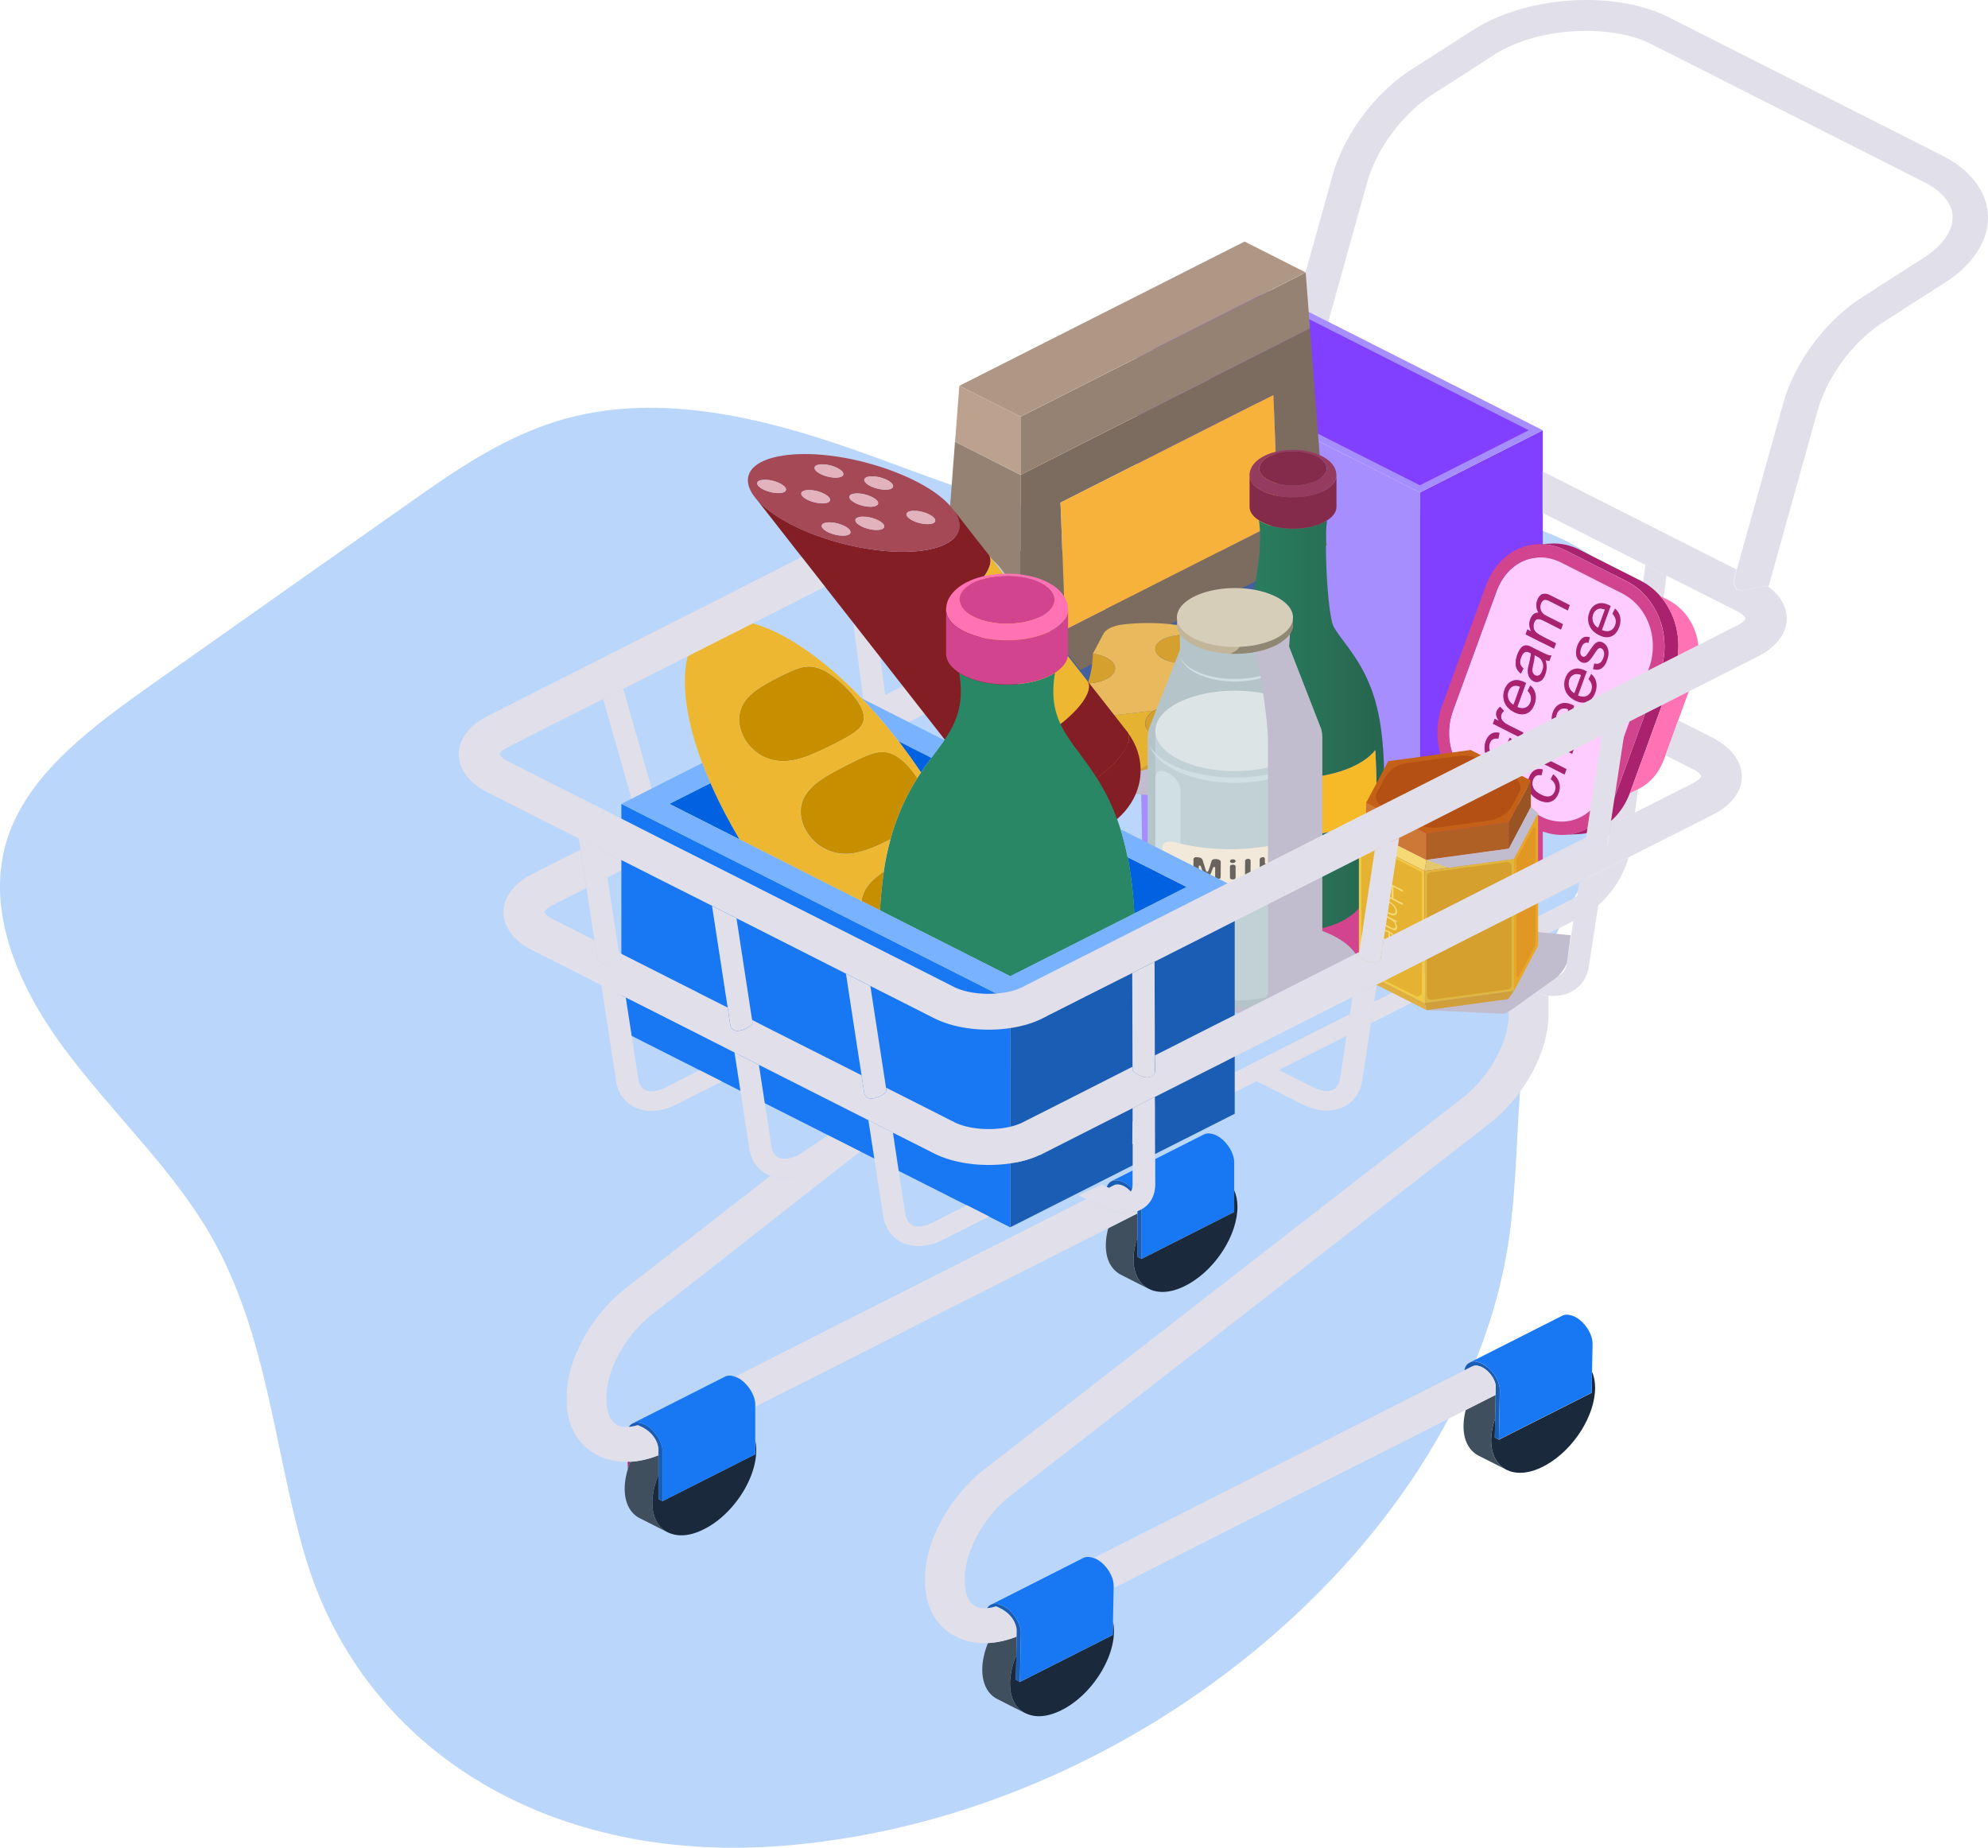 <svg width="156" height="145" fill="none" xmlns="http://www.w3.org/2000/svg"><path d="M95.18 132.068c-9.736 7.075-21.633 11.866-33.968 12.794-18.597 1.393-32.983-7.892-37.337-22.966-2.424-8.384-2.9-17.307-7.412-25.07-3.074-5.273-7.85-9.683-11.52-14.674-3.67-4.99-6.252-11.1-4.24-16.713 1.784-4.958 6.707-8.537 11.367-11.838 6.648-4.698 13.3-9.389 19.955-14.071 3.829-2.707 7.8-5.474 12.58-6.736 7.227-1.918 15.076-.06 22.083 2.381 7.007 2.442 13.899 5.525 21.442 6.133 6.92.562 13.817-1.003 20.786-1.282 6.969-.278 14.714 1.166 18.598 6.036 3.517 4.387 2.861 10.315.755 15.32-2.106 5.004-5.503 9.572-7.248 14.665-2.407 7.006-1.548 14.49-2.697 21.722-2.062 12.943-10.912 25.422-23.143 34.299Z" fill="#1877F2" style="mix-blend-mode:multiply" opacity=".3"/><path d="m85.024 86.52-15.74-8.345 1.805-.702 15.942 8.082-2.007.965ZM93.845 81.777l-15.74-8.345 1.805-.702 15.942 8.082-2.007.965Z" fill="#E1DFEA"/><path d="m107.879 66.73-1.251 8.218-7.968-3.536 9.219-4.683Z" fill="#D2448D"/><path d="M111.419 38.644v23.044l-15.867 7.966-5.915-2.809-.421-22.902V27.41l22.203 11.234Z" fill="#A68EFE"/><path d="M98.665 43.226H79.662v17.391h19.003V43.226Z" fill="#42609F"/><path d="M112.457 7.382c-2.353 1.5-4.446 4.273-5.201 7.016l-3.027 10.85-2.508-1.268c.946-3.39 1.891-6.774 2.831-10.163.894-3.228 3.315-6.526 6.261-8.4 1.586-1.015 3.171-2.026 4.757-3.046h.006c4.157-2.702 11.162-3.187 15.451-.975h.006c3.557 1.803 7.115 3.602 10.678 5.4 3.557 1.798 7.115 3.596 10.672 5.4h.006c2.191 1.086 3.736 2.95 3.603 5.132-.115 1.995-1.585 3.728-3.413 4.88l-.006.004-4.756 3.046c-2.33 1.48-4.434 4.243-5.201 7.016l-3.84 13.765c0-.015-.092-.02-.104-.02-.328-.005-.847.086-1.17.151-.455.096-.801.197-1.032.132-.34-.096-.461-.56-.375-.9.069-.237.133-.474.196-.712 1.211-4.334 2.416-8.662 3.627-12.996.893-3.238 3.321-6.532 6.261-8.406l4.757-3.046c1.372-.863 2.577-2.242 2.225-3.682-.242-.985-1.164-1.768-2.156-2.263h-.006c-3.557-1.803-7.12-3.602-10.678-5.405-3.563-1.798-7.12-3.601-10.677-5.4h-.006c-3.252-1.677-9.046-1.369-12.425.829-1.585 1.03-3.171 2.046-4.756 3.06ZM129.119 44.322c.554.278 1.107.56 1.655.838-.317 2.41-.64 4.814-.963 7.224-.628.318-1.263.636-1.891.954.398-3.005.796-6.01 1.199-9.016ZM125.838 68.265c.646-.329 1.298-.657 1.949-.985-.369 1.414-1.263 2.778-2.37 3.753.139-.92.283-1.844.421-2.768ZM121.064 51.181c1.857.935 3.708 1.874 5.558 2.814-1.066.54-2.139 1.08-3.211 1.627-.784-.395-1.568-.794-2.352-1.188v-3.253h.005ZM126.582 63.385c.288-1.91.582-3.814.871-5.718.519.263 1.037.525 1.551.783l-.71 5.324c-.64.323-1.28.647-1.919.975l.207-1.364ZM123.457 72.275c-1.77.894-3.534 1.789-5.304 2.683 1.24.626.577.298 3.033 1.51.461.167 1.009.242 1.366-.06.242-.203.358-.541.398-.834.179-1.096.346-2.197.507-3.299Zm-8.809 2.688c-.341-.172-.687-.344-1.021-.515.582-.299 1.165-.591 1.753-.89.34.172.68.344 1.02.52 2.249-1.136 4.492-2.272 6.74-3.409.219-.111.421-.237.623-.384l.156-1.045c.639-.324 1.279-.647 1.914-.97-.139.924-.283 1.849-.421 2.773-.242 1.581-.479 3.162-.721 4.738-.225 1.56-1.493 2.54-3.182 2.349a2.458 2.458 0 0 1-.318-.05c-.53-.102-2.369-.93-2.802-1.218-.663-.338-1.331-.672-1.995-1.01-2.94 1.485-5.88 2.975-8.821 4.46.087-.566.173-1.126.254-1.692l1.476-.748v-.212c1.787-.9 3.569-1.798 5.345-2.697Z" fill="#E1DFEA"/><path d="M121.065 60.056v7.375c-3.217 1.627-6.429 3.253-9.64 4.875V64.93c3.211-1.622 6.423-3.248 9.64-4.875Z" fill="#D2448D"/><path d="M121.065 54.434v2.375l-9.64 4.879V38.644l9.64-4.88v20.67Z" fill="#8140FF"/><path d="m121.065 33.765-9.646 4.88L89.216 27.41l9.646-4.874 2.859 1.444 2.508 1.268 16.836 8.517Z" fill="#A68EFE"/><path d="M119.958 33.765 98.862 23.09l-8.54 4.32 21.097 10.672 8.539-4.318Z" fill="#8140FF"/><path d="M118.147 115.302c-.703-.354-1.406-.712-2.11-1.066a2.049 2.049 0 0 1-.772-.702c-.537-.808-.485-1.97-.248-2.889.784-.394 1.562-.793 2.346-1.187l-.034 1.833c-.669 1.955-.231 3.43.818 4.011Z" fill="#3F4F5D"/><path d="M125.17 108.902c0 2.177-1.672 4.824-3.823 6.046-1.28.728-2.41.788-3.2.354-1.049-.586-1.487-2.056-.818-4.011l-.029 1.516.323.171 7.276-3.677.029-1.657c.173.389.242.829.242 1.258Z" fill="#1A293B"/><path d="M116.867 107.412c-.288-.278-.761-.586-1.187-.566a.925.925 0 0 0-.352.086l-.006-.005c2.428-1.227 4.855-2.455 7.276-3.682.231-.117.525-.086.796.01.052.02.11.04.156.06.703.319 1.435 1.304 1.418 2.147v.147l-.04 2.025-.029 1.657-7.276 3.677.075-3.834c.005-.601-.364-1.278-.831-1.722Z" fill="#1877F2"/><path d="M115.68 106.846c.42-.015.893.293 1.187.566.467.444.842 1.121.825 1.733l-.075 3.833-.323-.171.029-1.516.034-1.833.012-.707a1.485 1.485 0 0 0-.156-.511c-.213-.424-.628-.873-1.113-1.03-.334-.106-.49-.015-.576.015h-.006l-.594.303a.796.796 0 0 1 .219-.475.833.833 0 0 1 .537-.207Z" fill="#1A5DB4"/><path d="M111.419 64.936v7.375c-.704.353-1.407.712-2.105 1.066v-4.47c.162-1.051.318-2.102.479-3.148.542-.272 1.084-.55 1.626-.823ZM109.314 68.906v4.47c-.248.127-.49.248-.738.374.248-1.616.49-3.232.738-4.844Z" fill="#D2448D"/><path d="M96.85 93.405v1.702l-7.277 3.682V94.9c.675-.369 1.084-1.066 1.073-1.975v-.005c0-.652-.006-1.308-.006-1.96l3.84-1.94c.23-.116.53-.086.795.01a.757.757 0 0 1 .15.061c.698.313 1.424 1.283 1.424 2.127v2.187Z" fill="#1877F2"/><path d="m105.163 84.58.502-3.298c-1.77.894-3.54 1.788-5.304 2.682.789.4 1.81.914 2.646 1.339.536.272 1.309.49 1.753.11.242-.206.363-.54.403-.833Zm-8.32-.404 9.076-4.591.207-1.349c.64-.323 1.274-.647 1.914-.97l-.207 1.349c-.087.566-.173 1.126-.254 1.692-.225 1.49-.455 2.98-.68 4.47-.306 2.112-2.462 3.036-4.774 1.85l-3.523-1.784c-2.658 1.344-5.31 2.687-7.968 4.03 0-.59-.006-1.181-.006-1.772 2.001-1.015 4.002-2.026 6.002-3.036l.214.111Z" fill="#E1DFEA"/><path d="M87.97 100.037a2.025 2.025 0 0 1-.743-.652c-.583-.833-.52-2.055-.26-3 .761-.384 1.522-.768 2.283-1.157v1.9c-.663 1.985-.196 3.46.9 4.015-.733-.368-1.459-.737-2.18-1.106Z" fill="#3F4F5D"/><path d="M89.25 95.041c.116-.04.22-.09.323-.141v3.89l-.322-.167v-3.581Z" fill="#1A5DB4"/><path d="m89.25 98.628.323.167 7.276-3.683V93.41c.185.41.254.859.254 1.298 0 2.172-1.666 4.819-3.811 6.041-1.245.713-2.358.793-3.142.389-1.09-.55-1.557-2.03-.9-4.015v1.505Z" fill="#1A293B"/><path d="m87.215 92.693 1.678-.849V92.965c0 .096-.011.212-.046.324-.254-.268-.628-.556-1.015-.642-.207-.04-.438-.04-.617.046Z" fill="#1877F2"/><path d="M87.376 93.02c.145-.085.33-.095.514-.055.328.076.634.308.847.546-.011.02-.029.035-.046.05-.058.05-.115.081-.277.091-.392.026-.905-.171-1.245-.343-.063-.03-.121-.06-.179-.091.133-.07.26-.136.386-.197ZM87.388 124.47c.017-.844-.715-1.829-1.413-2.147a.872.872 0 0 0-.161-.06c9.703-4.91 19.412-9.82 29.116-14.73l.594-.303h.005c.087-.025.243-.116.577-.015.484.157.899.606 1.113 1.03.104.213.121.303.155.511l-.011.707c-.784.394-1.563.793-2.347 1.187-9.207 4.657-18.42 9.314-27.628 13.977v-.157Z" fill="#E1DFEA"/><path d="M88.743 93.511c-.213-.237-.519-.47-.847-.546-.19-.04-.37-.03-.514.056-.126.066-.253.131-.386.197-.046-.025-.098-.05-.144-.076a.765.765 0 0 1 .358-.44c.005 0 .005-.004.011-.004.179-.086.415-.086.617-.04.386.085.767.373 1.015.64a.59.59 0 0 1-.11.213Z" fill="#1A5DB4"/><path d="M80.452 134.436c-.726-.363-1.453-.732-2.179-1.101-.894-.449-1.193-1.414-1.193-2.308 0-.702.178-1.425.444-2.092a7.115 7.115 0 0 0 2.254-.505l-.029 1.485c-.294.687-.496 1.48-.496 2.213.006 1.197.49 1.95 1.2 2.308Z" fill="#3F4F5D"/><path d="M87.336 127.248c.508 2.354-1.556 5.824-4.214 7.037-.479.217-1.01.384-1.551.389a2.423 2.423 0 0 1-1.119-.243c-.709-.353-1.193-1.111-1.193-2.308 0-.728.196-1.526.496-2.213l-.04 1.905.322.171 7.276-3.682.023-1.056Z" fill="#1A293B"/><path d="M79.778 128.43c-.779.308-1.54.47-2.255.505-2.825.132-4.958-1.783-4.935-4.864v-.187c-.017-3.046 2.035-6.556 4.676-8.597 12.5-9.714 24.999-19.422 37.499-29.13 2.208-1.703 3.638-4.522 3.626-6.547v-2.748c.433.288 2.272 1.116 2.802 1.217.11.02.214.04.318.05v1.476c.017 2.849-1.84 6.405-4.676 8.597-12.5 9.714-25 19.422-37.5 29.136-2.161 1.667-3.637 4.47-3.626 6.546v.192c-.006.798.242 1.894 1.16 2.091.19.041.391.046.593.026.236-.021.473-.071.686-.137l.006-.005c.894.339 1.412.93 1.591 1.591.029.111.046.228.046.344l-.011.444Z" fill="#E1DFEA"/><path d="M77.466 126.193a.75.75 0 0 1 .398-.309c.224-.07.484-.02.709.066.398.152.686.419.934.722.352.44.611.96.6 1.48l-.076 3.834-.322-.171.04-1.905.029-1.485.006-.444c0-.116-.012-.233-.047-.344-.172-.667-.697-1.252-1.59-1.591l-.007.005a3.104 3.104 0 0 1-.674.142Z" fill="#1A5DB4"/><path d="M77.863 125.884c-.04.016-.08.031-.12.051 2.427-1.228 4.854-2.455 7.275-3.682.23-.117.525-.086.796.005l.161.06c.704.318 1.43 1.303 1.413 2.147v.152l-.052 2.626-.023 1.056-7.276 3.682.075-3.834c.006-.52-.248-1.04-.6-1.48-.248-.303-.536-.57-.934-.722-.225-.081-.484-.131-.715-.061Z" fill="#1877F2"/><path d="M69.469 55.606a.374.374 0 0 0 .098-.308v-.015c-.03-.237-.064-.475-.093-.712.744-.38 16.513-7.729 17.257-8.107v2.106l-14.04 6.85c-.893-.01-2.778.353-3.66.459l-.018-.096c.19-.005.352-.06.456-.177Z" fill="#E1DFEA"/><path d="M121.739 42.655c.79-.04 1.551.151 2.231.495l4.739 2.4a5.156 5.156 0 0 1 1.546 1.196c.501.566.87 1.223 1.112 1.91a6.24 6.24 0 0 1-.04 4.172l-3.413 9.355-.018.05a5.624 5.624 0 0 1-1.026 1.738c-.749.849-1.787 1.43-3.009 1.485h-.006c-.346.015-.692.036-1.032.05a4.15 4.15 0 0 0 1.366-.323c1.055-.454 2.076-1.424 2.635-2.95l3.413-9.354a6.247 6.247 0 0 0 .041-4.173c-.444-1.268-1.338-2.44-2.658-3.106l-4.74-2.4a4.486 4.486 0 0 0-2.185-.5c.346-.01.692-.025 1.044-.045Z" fill="#AA226D"/><path d="m114.019 55.763 3.413-9.355c.242-.667.64-1.319 1.211-1.814a3.362 3.362 0 0 1 3.234-.702c.219.066.438.152.651.258l4.74 2.4c1.424.717 2.237 2.131 2.398 3.576a5.134 5.134 0 0 1-.277 2.323l-3.413 9.355c-.242.667-.64 1.313-1.21 1.813a3.683 3.683 0 0 1-.75.506c-.963.48-2.087.47-3.136-.066l-4.74-2.4c-1.424-.717-2.237-2.136-2.398-3.576a5.137 5.137 0 0 1 .277-2.318Zm13.035-6.547c.11-.293.133-.565.075-.818a1.224 1.224 0 0 0-.392-.657l-.207.415c.253.272.334.56.213.894a.69.69 0 0 1-.386.43c-.179.075-.398.06-.646-.051.231-.627.456-1.253.686-1.88-.046-.025-.075-.04-.098-.055-.369-.187-.692-.222-.974-.111-.283.11-.485.333-.606.672a1.383 1.383 0 0 0 0 1.005c.127.323.381.58.756.768.363.181.686.217.963.1.276-.1.484-.343.616-.712Zm-.939 2.582c.121-.339.155-.753-.023-1.066a.716.716 0 0 0-.312-.303.518.518 0 0 0-.357-.06.575.575 0 0 0-.3.18c-.208.223-.542.764-.64.875-.086.096-.19.156-.311.096-.075-.04-.127-.116-.156-.228-.029-.11-.006-.267.069-.464.058-.167.139-.278.237-.339a.388.388 0 0 1 .328-.03l.104-.445a.736.736 0 0 0-.398-.025c-.432.106-.767.935-.669 1.43a.762.762 0 0 0 .381.535c.213.106.45.086.646-.111.242-.242.559-.818.703-.93a.224.224 0 0 1 .248-.025c.092.05.161.137.196.268s.017.293-.052.49-.167.323-.288.394a.51.51 0 0 1-.415.025c-.035.152-.064.303-.098.45.599.167.911-.187 1.107-.717Zm-.934 2.55a1.42 1.42 0 0 0 .075-.818 1.236 1.236 0 0 0-.392-.657c-.07.137-.139.278-.208.415.254.273.334.56.213.894a.69.69 0 0 1-.386.43c-.179.075-.398.06-.646-.051.231-.627.456-1.253.686-1.88-.046-.025-.075-.04-.098-.055-.369-.187-.692-.222-.974-.111-.283.111-.484.333-.605.672a1.373 1.373 0 0 0 0 1.005c.126.323.38.58.755.768.363.181.68.217.963.1.276-.105.484-.348.617-.712Zm-.981 2.698c.11-.293.133-.566.075-.819a1.224 1.224 0 0 0-.392-.656l-.207.414c.254.273.334.56.213.894a.69.69 0 0 1-.386.43c-.179.075-.398.06-.646-.051.231-.626.456-1.253.686-1.88-.046-.024-.075-.04-.098-.055-.369-.187-.692-.222-.974-.11-.283.11-.484.333-.606.671a1.383 1.383 0 0 0 0 1.005c.127.323.381.581.756.768.363.182.68.217.963.106.271-.106.478-.348.616-.717Zm-.83 2.111c.052-.141.104-.283.156-.43-.473-.236-.94-.474-1.413-.711-.219-.111-.397-.167-.53-.162a.56.56 0 0 0-.375.157 1.214 1.214 0 0 0-.248 1.344c-.369-.188-.738-.375-1.101-.556-.052.141-.104.282-.156.429 1.027.52 2.053 1.035 3.079 1.556.052-.142.104-.283.156-.43-.41-.207-.813-.409-1.217-.616a1.215 1.215 0 0 1-.386-.278c-.173-.202-.196-.515-.104-.757.064-.172.15-.278.271-.329.121-.05.277-.025.461.071.467.237.934.475 1.407.712Zm-.34-11.249.156-.424c-.508-.258-1.021-.515-1.528-.773-.254-.126-.467-.157-.64-.086-.173.07-.3.233-.392.485-.115.318-.081.647.104.975a.522.522 0 0 0-.381.106.91.91 0 0 0-.271.41c-.063.166-.081.333-.063.5.017.166.069.312.15.449-.104-.05-.208-.106-.312-.157-.046.127-.092.253-.138.384.744.374 1.487.753 2.231 1.127.052-.142.104-.283.156-.43-.386-.197-.773-.389-1.159-.586-.311-.156-.559-.333-.605-.651a.734.734 0 0 1 .04-.374c.058-.157.138-.253.248-.278.109-.025.248 0 .415.086.484.242.963.49 1.447.732.052-.141.104-.283.156-.43-.433-.216-.865-.434-1.297-.656-.231-.116-.375-.257-.439-.43a.74.74 0 0 1 .006-.52.507.507 0 0 1 .156-.227.317.317 0 0 1 .213-.07c.075.005.19.045.34.12.473.243.94.48 1.407.718Zm-.721 14.31c.196-.53.064-1.096-.438-1.46-.069.132-.132.263-.202.395.179.126.294.267.341.424a.72.72 0 0 1-.018.49c-.075.207-.207.343-.386.404-.184.06-.427.015-.726-.136-.294-.152-.485-.324-.577-.53a.818.818 0 0 1-.012-.627.557.557 0 0 1 .248-.308.59.59 0 0 1 .416-.04c.028-.147.063-.299.092-.445-.548-.147-.9.172-1.073.646-.08.218-.109.44-.086.672.023.232.109.434.254.616.149.182.34.334.582.455.375.187.698.227.974.121.289-.106.49-.333.611-.677Zm-.72-10.35.161-.444a.775.775 0 0 1-.305-.03c-.214-.066-.986-.465-1.182-.561a2.36 2.36 0 0 0-.358-.157.562.562 0 0 0-.305.005.632.632 0 0 0-.277.212 1.712 1.712 0 0 0-.26.49c-.121.339-.201.773-.04 1.102.063.136.173.262.317.378.069-.13.133-.262.202-.394-.144-.126-.225-.252-.254-.378-.029-.127-.005-.293.069-.49.081-.218.179-.354.306-.42.092-.05.213-.035.369.046.012.005.046.025.098.05-.006.187-.058.465-.15.829-.069.273-.121.505-.069.778.04.222.173.45.404.565a.573.573 0 0 0 .542.01c.172-.085.311-.272.409-.545.138-.374.121-.707.011-1.091.116.03.214.05.312.045Zm-1.182 3.395a1.42 1.42 0 0 0 .075-.819 1.275 1.275 0 0 0-.392-.656c-.07.136-.139.278-.208.414.254.273.335.56.213.894a.69.69 0 0 1-.386.43c-.179.075-.398.06-.646-.051.231-.627.456-1.253.687-1.88a1.714 1.714 0 0 1-.099-.055c-.368-.187-.691-.222-.974-.11-.282.11-.484.333-.605.671a1.373 1.373 0 0 0 0 1.005c.127.323.38.581.755.768.363.182.68.217.963.101.277-.101.484-.343.617-.712Zm-1.026 2.657.155-.43c-.386-.197-.778-.394-1.164-.59-.162-.081-.3-.177-.416-.294-.236-.237-.213-.59.064-.823-.098-.106-.196-.217-.294-.323-.219.172-.358.419-.306.687.023.106.092.252.214.43-.116-.056-.225-.117-.341-.173l-.138.384c.738.38 1.482.753 2.226 1.132Zm-.467 1.434c.196-.53.063-1.096-.439-1.46-.069.132-.132.263-.201.395.178.126.294.267.34.424a.715.715 0 0 1-.018.49c-.075.207-.207.343-.386.404-.184.06-.427.015-.721-.136-.294-.152-.484-.324-.576-.53a.814.814 0 0 1-.012-.627.557.557 0 0 1 .248-.308.588.588 0 0 1 .415-.04c.029-.147.064-.299.093-.445-.548-.147-.9.171-1.073.646-.08.217-.109.44-.086.672.023.232.109.434.253.616.15.182.341.334.583.455.375.187.697.227.974.121.283-.106.484-.333.606-.677Z" fill="#FCF"/><path d="M120.684 42.705s.006 0 0 0a4.48 4.48 0 0 1 2.191.5l4.739 2.4c1.314.667 2.214 1.839 2.658 3.106a6.247 6.247 0 0 1-.041 4.173l-3.413 9.355c-.559 1.525-1.579 2.495-2.635 2.95a4.214 4.214 0 0 1-1.366.323c-.738.045-1.522-.111-2.283-.495l-4.739-2.4c-1.315-.666-2.214-1.838-2.658-3.106a6.24 6.24 0 0 1 .04-4.172l3.413-9.355c.559-1.526 1.58-2.496 2.635-2.95a4.2 4.2 0 0 1 1.459-.329Zm-6.942 15.382c.161 1.444.98 2.858 2.399 3.576l4.739 2.4c1.049.53 2.179.54 3.136.065a3.49 3.49 0 0 0 .75-.505c.571-.495.963-1.147 1.211-1.814l3.413-9.355c.271-.742.369-1.54.276-2.323-.161-1.445-.98-2.86-2.398-3.577l-4.739-2.399a3.718 3.718 0 0 0-.652-.258 3.35 3.35 0 0 0-3.234.703c-.571.495-.963 1.146-1.211 1.813l-3.413 9.355a5.135 5.135 0 0 0-.277 2.319Z" fill="#D2448D"/><path d="m132.993 52.965-1.314 3.596-.998 2.743-.098.262c-.432 1.177-1.182 1.935-1.983 2.33 0 0-.012.01-.017.01-.231.115-.462.221-.687.338.012-.026.012-.04.018-.056l1.326-3.617.997-2.742 1.096-2.99a6.21 6.21 0 0 0 .034-4.173 5.666 5.666 0 0 0-1.112-1.91l.617.309a4.32 4.32 0 0 1 1.695 1.555c.789 1.233.968 2.86.426 4.345Z" fill="#FF73B5"/><path d="M127.13 48.398a1.42 1.42 0 0 1-.075.818c-.133.37-.341.612-.623.723-.277.116-.6.08-.963-.101-.375-.192-.628-.445-.755-.768a1.373 1.373 0 0 1 0-1.005c.121-.339.323-.561.605-.672.283-.111.606-.076.975.111.023.01.057.03.098.056-.231.626-.456 1.252-.687 1.879.248.106.467.126.646.05a.687.687 0 0 0 .386-.43c.122-.333.041-.62-.213-.893.069-.142.139-.278.208-.414.207.176.34.394.398.646Zm-1.724.854c.173-.47.34-.94.513-1.405-.196-.075-.352-.09-.479-.05a.63.63 0 0 0-.409.42.841.841 0 0 0-.006.58.838.838 0 0 0 .381.455ZM126.092 50.732c.184.313.15.727.023 1.066-.19.53-.502.889-1.107.712.029-.152.063-.303.098-.45.156.05.294.046.415-.025.121-.066.213-.197.288-.394.069-.197.093-.359.052-.49-.034-.131-.104-.222-.196-.268-.086-.045-.167-.035-.248.026-.15.11-.461.692-.703.929a.53.53 0 0 1-.646.111.748.748 0 0 1-.38-.535c-.098-.495.236-1.324.668-1.43a.79.79 0 0 1 .398.026l-.104.444a.371.371 0 0 0-.328.03c-.098.06-.179.172-.237.339-.069.197-.092.348-.069.465.029.11.081.186.156.227.121.06.225-.005.311-.096.098-.106.433-.647.64-.874a.58.58 0 0 1 .3-.182.517.517 0 0 1 .357.06.796.796 0 0 1 .312.309Z" fill="#AA226D"/><path d="M125.919 47.847c-.173.47-.34.94-.513 1.405a.838.838 0 0 1-.387-.46.841.841 0 0 1 .006-.58.655.655 0 0 1 .409-.42c.133-.035.294-.02.485.055Z" fill="#FCF"/><path d="M125.256 53.53c.058.253.035.526-.075.819-.133.368-.34.61-.623.722-.276.116-.599.08-.962-.101-.375-.192-.629-.445-.756-.768a1.373 1.373 0 0 1 0-1.005c.121-.339.323-.56.606-.672.282-.111.605-.076.974.111.023.01.058.03.098.056-.231.626-.455 1.252-.686 1.879.248.106.467.126.646.05a.693.693 0 0 0 .386-.43c.121-.333.04-.62-.213-.893l.207-.414c.214.176.34.394.398.646Zm-1.718.854c.173-.47.34-.94.513-1.404-.196-.076-.352-.091-.479-.05a.63.63 0 0 0-.409.418.841.841 0 0 0-.006.581.817.817 0 0 0 .381.455ZM124.27 56.233c.058.252.035.525-.075.818-.132.369-.34.611-.622.722-.277.116-.6.081-.963-.106-.375-.192-.629-.444-.756-.768a1.383 1.383 0 0 1 0-1.005c.121-.338.323-.56.606-.672.282-.11.605-.075.974.111.023.01.058.03.098.056-.23.626-.455 1.253-.686 1.88.248.105.467.125.646.05a.69.69 0 0 0 .386-.43c.121-.333.04-.621-.213-.894l.207-.414c.214.182.346.4.398.652Zm-1.718.853c.173-.47.34-.94.513-1.404-.196-.076-.352-.09-.478-.05a.631.631 0 0 0-.41.419.845.845 0 0 0 .375 1.035Z" fill="#AA226D"/><path d="M124.051 52.98c-.173.47-.34.94-.513 1.404a.84.84 0 0 1-.386-.46.835.835 0 0 1 .005-.58.657.657 0 0 1 .41-.42c.127-.04.288-.02.484.056Z" fill="#FCF"/><path d="M123.526 58.728c-.052.141-.104.283-.156.43-.472-.238-.939-.476-1.412-.713-.19-.096-.346-.116-.461-.07-.121.05-.208.156-.271.328-.087.242-.064.555.103.757.081.096.214.192.387.278.409.207.813.41 1.216.617-.052.14-.104.282-.155.429-1.027-.52-2.053-1.036-3.079-1.556.052-.141.104-.283.155-.43.369.188.738.374 1.102.556a1.16 1.16 0 0 1-.029-.909c.069-.187.161-.333.277-.434a.543.543 0 0 1 .374-.157c.139 0 .312.056.531.162.478.237.945.475 1.418.712ZM123.186 47.484l-.156.424-1.401-.712a1.014 1.014 0 0 0-.34-.121.285.285 0 0 0-.213.07.45.45 0 0 0-.156.228.769.769 0 0 0-.006.52c.064.172.208.313.438.43.433.217.865.434 1.298.656a39.95 39.95 0 0 0-.156.43c-.484-.243-.963-.49-1.447-.733-.167-.086-.306-.116-.415-.086-.11.025-.191.121-.248.278a.758.758 0 0 0-.041.374c.046.318.294.49.606.651.386.197.772.39 1.159.586-.052.142-.104.283-.156.43-.744-.374-1.488-.753-2.231-1.127.046-.126.092-.252.138-.384.104.05.208.106.311.157a1.09 1.09 0 0 1-.149-.45 1.137 1.137 0 0 1 .063-.5c.069-.187.156-.323.271-.409a.506.506 0 0 1 .38-.106c-.19-.328-.224-.657-.103-.975.092-.247.224-.409.392-.485.173-.07.386-.045.64.086.501.253 1.014.51 1.522.768Z" fill="#AA226D"/><path d="M123.065 55.677c-.173.47-.34.94-.513 1.404a.855.855 0 0 1-.381-1.04.656.656 0 0 1 .409-.42c.127-.035.289-.02.485.056Z" fill="#FCF"/><path d="M121.877 60.759c.496.363.629.934.439 1.46-.127.343-.329.57-.6.681-.277.106-.6.071-.974-.12a1.754 1.754 0 0 1-.583-.456 1.123 1.123 0 0 1-.253-.616 1.475 1.475 0 0 1 .086-.672c.173-.474.525-.793 1.073-.646-.029.146-.064.298-.093.444-.167-.035-.3-.025-.415.04a.565.565 0 0 0-.248.309.813.813 0 0 0 .012.626c.086.202.276.38.576.53.3.152.542.198.727.137.184-.06.311-.197.386-.404a.72.72 0 0 0 .017-.49.852.852 0 0 0-.34-.424c.052-.137.121-.268.19-.4ZM121.75 51.419l-.161.444a.78.78 0 0 1-.306-.055c.11.384.121.717-.011 1.09-.098.279-.237.46-.41.546a.573.573 0 0 1-.542-.01.784.784 0 0 1-.403-.566c-.052-.272 0-.505.069-.777a4.79 4.79 0 0 0 .15-.829c-.052-.025-.087-.045-.098-.05-.156-.076-.277-.091-.369-.046-.127.066-.225.207-.306.42-.075.202-.098.363-.069.49.029.126.11.252.254.378-.069.132-.133.263-.202.394a1.22 1.22 0 0 1-.317-.379c-.156-.328-.081-.767.04-1.1.081-.218.167-.38.26-.49a.635.635 0 0 1 .276-.213.567.567 0 0 1 .306-.005c.069.015.19.07.357.157.191.1.969.495 1.182.56a.507.507 0 0 0 .3.04Zm-.738 1.232c.11-.293.104-.646-.092-.899-.115-.151-.323-.242-.49-.328 0 .43-.179.924-.173 1.182.006.192.104.323.219.379.098.05.202.05.3 0 .092-.056.173-.167.236-.334Z" fill="#AA226D"/><path d="M120.914 51.752c.196.258.202.606.092.9-.057.166-.138.272-.236.328a.316.316 0 0 1-.3 0 .425.425 0 0 1-.219-.38c-.006-.252.173-.747.173-1.181.167.09.375.182.49.333Z" fill="#FCF"/><path d="M120.482 54.45c.058.252.035.525-.075.818-.132.368-.34.611-.623.722-.276.116-.599.081-.962-.1-.375-.193-.629-.445-.756-.769a1.373 1.373 0 0 1 0-1.005c.121-.338.323-.56.606-.672.282-.11.605-.076.974.111.023.01.058.03.098.056-.231.626-.455 1.253-.686 1.88.248.105.467.125.646.05a.693.693 0 0 0 .386-.43c.121-.333.04-.621-.213-.894l.207-.414c.208.177.34.394.398.647Zm-1.718.853c.173-.47.34-.94.513-1.404-.196-.076-.352-.091-.478-.05a.631.631 0 0 0-.41.419.841.841 0 0 0-.006.58.81.81 0 0 0 .381.455ZM119.536 57.49l-.155.43c-.744-.374-1.488-.753-2.232-1.127.047-.126.093-.257.139-.384.115.056.225.117.34.172-.121-.177-.196-.323-.213-.43-.052-.267.086-.514.305-.686.098.106.196.217.294.323-.277.233-.3.591-.063.824.115.116.254.212.415.292.392.192.784.39 1.17.586Z" fill="#AA226D"/><path d="M119.271 53.894c-.173.47-.34.94-.513 1.404a.84.84 0 0 1-.386-.46.835.835 0 0 1 .006-.58.653.653 0 0 1 .409-.42c.133-.035.294-.02.484.056Z" fill="#FCF"/><path d="M118.481 57.89c.496.363.629.929.439 1.46-.127.343-.329.57-.6.681-.277.111-.6.07-.974-.121a1.752 1.752 0 0 1-.583-.455 1.123 1.123 0 0 1-.253-.616 1.484 1.484 0 0 1 .086-.672c.173-.475.525-.793 1.072-.646-.028.146-.063.298-.092.444-.161-.035-.3-.025-.415.04a.565.565 0 0 0-.248.309.809.809 0 0 0 .012.626c.086.202.277.379.576.53.3.152.542.197.721.137.184-.06.311-.197.386-.404a.72.72 0 0 0 .018-.49.855.855 0 0 0-.341-.425c.064-.13.127-.267.196-.399Z" fill="#AA226D"/><path d="M69.03 55.884c-1.383.157-2.715.455-3.925.904.899-.46 1.81-.914 2.71-1.374 0 .02.005.036.005.05 0 .021.017.046.058.067.052.03.127.06.184.08.26.096.64.197.951.177l.018.096Z" fill="#E1DFEA"/><path d="m67.814 55.41-1.35-10.235c.554-.277 1.102-.56 1.656-.833l1.349 10.234c.029.237.063.475.092.712v.015a.416.416 0 0 1-.098.308c-.104.117-.265.172-.45.182-.311.02-.692-.08-.951-.177a1.17 1.17 0 0 1-.185-.08c-.04-.02-.057-.046-.057-.066 0-.025 0-.04-.006-.06ZM59.264 110.22c0-.838-.72-1.808-1.424-2.126a4.068 4.068 0 0 0-.15-.061v-.005c9.184-4.647 18.369-9.289 27.548-13.936.351.177.703.353 1.055.535 1.141.586 2.18.677 2.952.41v.186c-.761.384-1.522.768-2.284 1.157-9.23 4.672-18.466 9.34-27.697 14.012v-.172ZM54.761 74.604c.26.934 1.026 2.152 2.128 3.127l.207 1.338c-.795-.404-1.591-.808-2.387-1.207-.72-.833-1.366-1.884-1.643-2.884-.588-2.066-1.182-4.132-1.764-6.198.703.353 1.407.712 2.11 1.066.444 1.586.9 3.172 1.35 4.758Z" fill="#E1DFEA"/><path d="M50.212 119.141c-.882-.439-1.193-1.399-1.193-2.308 0-.516.092-1.041.248-1.546.057-.197.126-.389.207-.576a6.96 6.96 0 0 0 2.19-.505v1.556c-.287.687-.472 1.449-.472 2.172 0 1.197.49 1.955 1.194 2.308v.005c-.721-.374-1.448-.737-2.174-1.106Z" fill="#3F4F5D"/><path d="M59.264 113.044c.519 2.374-1.574 5.87-4.243 7.062-.479.217-1.01.374-1.546.374a2.43 2.43 0 0 1-1.09-.243c-.708-.354-1.193-1.111-1.193-2.308 0-.723.19-1.485.473-2.172v1.879l.323.161 7.276-3.677v-1.076Z" fill="#1A293B"/><path d="M68.38 89.682C63.5 93.47 56.092 99.32 51.214 103.108c-2.162 1.667-3.638 4.471-3.626 6.547v.192c-.006.808.248 1.894 1.159 2.091.19.04.392.045.6.025.241-.02.483-.076.697-.141v.005c.565.217.991.53 1.28.949.19.278.34.632.34.96v.465c-.761.298-1.493.465-2.191.505-.075.005-.144.005-.22.005-2.75.056-4.808-1.839-4.785-4.869v-.187c-.017-3.092 2.082-6.592 4.676-8.597l11.312-8.79c.86.329 1.96.253 3.09-.323.006 0 .006 0 .012-.005.392-.197 3.425-4.258 3.817-4.46l.767.419c.363.151-.139 1.667.236 1.783ZM50.933 64.75a2.905 2.905 0 0 1-.721-.183c-.046-.02-.133-.06-.144-.106l-.018-.066c-.905-3.182-1.816-6.36-2.72-9.541.524-.268 1.048-.536 1.579-.798.905 3.177 1.81 6.36 2.721 9.541l.173.601c.08.208-.029.48-.398.551-.155.03-.322.02-.472 0Z" fill="#E1DFEA"/><path d="M50.212 64.572c.161.066.455.147.72.182.15.02.318.025.468 0 .363-.07.478-.343.398-.55-.058-.203-.116-.4-.173-.602 3.666-1.853 7.328-3.707 10.995-5.561-1.378.97 22.86-12.234 22.906-11.047 0 .318.404 1.793.404 2.106-2.607 1.319-30.558 15.856-33.158 17.17a968.392 968.392 0 0 1-3.212-1.627c.168-.08.33-.167.49-.248l.018.066c.011.05.098.086.144.111Z" fill="#E1DFEA"/><path d="M50.449 111.726c.392.146.686.409.934.717.351.429.61.945.61 1.46v3.899l-.322-.161v-3.9c0-.328-.15-.682-.34-.96-.289-.414-.715-.732-1.28-.949v-.005c-.22.065-.456.121-.698.141a.672.672 0 0 1 .271-.252.57.57 0 0 1 .121-.051c.22-.076.479-.025.704.061Z" fill="#1A5DB4"/><path d="M49.618 111.711c2.427-1.228 4.855-2.455 7.276-3.683.23-.116.53-.086.796.01a.765.765 0 0 1 .15.061c.697.313 1.424 1.283 1.424 2.127v3.899l-7.276 3.677v-3.899c0-.515-.26-1.031-.611-1.46-.248-.303-.537-.566-.934-.717-.225-.086-.479-.132-.704-.061a.544.544 0 0 0-.12.046Z" fill="#1877F2"/><path d="M49.555 67.896c-.635.323-1.269.641-1.903.965-.104-.697-.213-1.394-.323-2.087.744.37 1.488.748 2.226 1.122Z" fill="#E1DFEA"/><path d="M49.474 114.706a9.913 9.913 0 0 0-.208.576l-.011-.571c.075 0 .144 0 .219-.005Z" fill="#9B346C"/><path d="M48.206 75.357c-.392.217-.946.389-1.228.07a.505.505 0 0 1-.116-.232c-.006-.02-.006-.04-.011-.06l-.208-1.36c-.207-1.363-.42-2.722-.628-4.086-.156-1.005-.306-2.01-.462-3.015-.046-.293-.092-.581-.132-.874l1.92.97c.104.697.213 1.394.323 2.086.3 1.96.6 3.925.905 5.89l.034.237c0 .07-.063.146-.15.217-.086.06-.172.111-.247.157Z" fill="#E1DFEA"/><path d="m104.096 42.796-19.332 9.78c-1.199-1.531-2.398-3.067-3.597-4.597l-1.09-1.394v-9.32l22.716-11.492 1.303 17.023Zm-3.793-1.854c-.127-3.318-.248-6.632-.375-9.95-5.57 2.818-11.14 5.631-16.709 8.45.127 3.319.248 6.633.375 9.951 5.57-2.813 11.14-5.632 16.709-8.45Z" fill="#7C6C5F"/><path d="M102.793 25.774c-7.57 3.828-15.146 7.662-22.716 11.491v-4.561l22.382-11.32.334 4.39Z" fill="#958272"/><path d="M99.928 30.997c.127 3.313.248 6.632.375 9.95-5.57 2.819-11.139 5.633-16.709 8.451-.126-3.319-.247-6.632-.374-9.95 5.57-2.82 11.139-5.633 16.708-8.451Z" fill="#F7B23B"/><path d="m97.662 18.954 4.791 2.425-22.376 11.32-4.797-2.425 22.382-11.32Z" fill="#AF9785"/><path d="M80.072 37.26v9.325c-.502-.652-1.015-1.299-1.528-1.95-.012-.025-.03-.04-.035-.056-.778-.995-2.295-1.934-4.122-2.651l.063-.799.254-3.379.236-3.091c.98.495 1.96.99 2.94 1.49.739.374 1.46.742 2.192 1.111Z" fill="#968272"/><path d="m74.946 34.669.334-4.395 4.797 2.425v4.561c-1.712-.864-3.425-1.727-5.131-2.591Z" fill="#BBA18E"/><path d="M96.619 51.52c1.32-1.975 2.617-7.966 2.168-10.684.034.02.063.04.097.061.98.576 2.462.707 3.65.51.542-.09 1.142-.273 1.603-.565-.236 1.414.006 7.49.548 8.395.859 1.444 2.686 3.02 3.47 6.723.894 4.228.387 10.804-.651 13.714-.219.611-.502 1.207-.963 1.702-.819.884-2.122 1.37-3.39 1.581-1.505.253-3.229.167-4.67-.318-1.009-.338-1.868-.853-2.433-1.672-.496-.717-.796-1.697-.992-2.52a24.368 24.368 0 0 1-.49-2.85 37.814 37.814 0 0 1-.242-5.662c.063-1.783.26-3.697.824-5.4.421-1.288.952-2.232 1.47-3.015Zm11.398 11.89a67.446 67.446 0 0 0-.098-4.54c-.899 1.146-2.715 1.778-4.266 2.04-1.961.329-4.094.197-5.83-.343.087 1.47.116 3.04.099 4.54 1.752.51 3.863.617 5.794.294 1.551-.263 3.344-.884 4.301-1.99Z" fill="url(#a)"/><path d="M107.919 58.864c.075 1.258.115 2.85.098 4.542-.951 1.106-2.744 1.727-4.301 1.985-1.931.323-4.041.217-5.794-.293.017-1.5-.012-3.077-.098-4.541 1.735.54 3.874.671 5.829.343 1.545-.258 3.367-.889 4.266-2.036Z" fill="#F6BA28"/><path d="M98.055 39.75v-2.455c0 .314.167.596.415.824.357.333.87.555 1.366.692a6.466 6.466 0 0 0 2.704.121c.554-.09 1.13-.273 1.586-.56.415-.263.749-.637.749-1.077v2.47c0 .288-.138.551-.363.773-.11.112-.231.207-.369.293-.461.298-1.061.475-1.603.566-1.188.202-2.67.066-3.65-.51l-.097-.06c-.421-.258-.75-.632-.739-1.077Z" fill="#842A4B"/><path d="M102.782 35.593c1.43.414 1.753 1.37.749 2-.98.622-2.819.677-3.943.112-1.16-.586-.986-1.551.317-2.031.847-.318 1.977-.343 2.877-.08Z" fill="#842A4B"/><path d="M103.531 37.593c1.004-.63.681-1.586-.749-2-.9-.263-2.024-.232-2.877.081-1.297.48-1.476 1.445-.317 2.03 1.118.566 2.963.506 3.943-.11Zm1.338-.343v.05c0 .44-.329.814-.75 1.077-.455.287-1.032.464-1.585.56-.9.152-1.88.106-2.704-.121-.496-.137-1.01-.359-1.367-.692-.247-.227-.415-.51-.415-.824v-.025c.012-.419.231-.808.577-1.111 1.193-1.05 3.828-1.152 5.287-.273.548.319.934.793.957 1.359Z" fill="#963B60"/><path d="m93.597 62.587-9.023-.53 4.86-3.041 9.277-1.329c.006-.005 11.814 3.854-5.114 4.9Z" fill="#C1BCCE"/><path d="M92.652 60.572c-.364-.642-1.395-.94-2.428-.607a2.458 2.458 0 0 0-1.164.768c-.196.248-.317.53-.317.834l-4.169.485V56.46l5.962-.697-.07.045c-.79.55-.8 1.44 0 1.809.756.348 1.863.055 2.33-.606.403-.566.196-1.198-.461-1.46l2.346-.273c0 .172.035.338.11.495.092.202.248.389.45.535.466.339 1.112.445 1.712.374.415-.05.784-.242 1.055-.56.306-.364.432-.824.478-1.279.023-.222.04-.47.04-.697.116-.282.174-.56.18-.833v5.536c0 .329-.075.657-.22.98-.126.283-.467.485-.79.606-.236.086-.49.142-.743.172l-4.169.485a1.026 1.026 0 0 0-.132-.52Z" fill="#E6B231"/><path d="M94.63 55.056c-.018-.263.138-.5.391-.692.375-.283.923-.44 1.413-.495.698-.081 1.499 0 2.099.278 0 .227-.018.474-.04.697-.053.454-.174.914-.48 1.277-.27.319-.64.51-1.055.561-.6.07-1.245-.03-1.712-.374a1.336 1.336 0 0 1-.45-.535 1.225 1.225 0 0 1-.11-.495.608.608 0 0 1-.057-.222ZM94.866 50.5a.677.677 0 0 1 .173.434c0 .207-.116.414-.346.596-.819.646-2.664.687-3.586.076-.784-.52-.52-1.288.64-1.632a4.125 4.125 0 0 1 2.046-.04c.398.096.83.273 1.073.565Z" fill="#D5A02D"/><path d="M95.039 50.934a.687.687 0 0 0-.173-.435c-.242-.288-.675-.47-1.073-.565a4.125 4.125 0 0 0-2.046.04c-1.16.339-1.424 1.111-.64 1.632.922.61 2.767.57 3.586-.076.236-.182.346-.39.346-.596Zm-7.541 1.54v-.03c0-.212-.11-.424-.34-.616-.358-.298-.906-.465-1.402-.53l.819-1.546c.236-.445.945-.672 1.505-.743 2.075-.247 4.335-.11 6.307.465 1.251.364 2.56.965 3.42 1.839.587.6.922 1.283.904 2a2.301 2.301 0 0 1-.178.833c-.606-.277-1.407-.358-2.099-.277-.496.055-1.038.212-1.412.495-.248.192-.41.429-.393.692a.662.662 0 0 0 .058.227l-2.346.273c-.589-.091-1.286-.03-1.8.212l-5.96.697c-.364.045-.877-.025-1.12-.248-.086-.075-.138-.166-.138-.257a.3.3 0 0 1 .035-.137l1.182-2.232c.26.035.536.045.819.035.513-.025 1.037-.131 1.452-.343.439-.223.675-.516.686-.809Z" fill="#E8BA5D"/><path d="M92.67 60.602c.08.146.12.313.12.495-.086-.187-.265-.339-.46-.455-.543-.318-1.379-.409-2.03-.328-.433.05-.906.182-1.24.424.271-.348.698-.621 1.165-.767 1.032-.334 2.064-.036 2.427.606.006.005.011.015.017.025ZM92.34 55.56c.664.263.866.895.462 1.46-.473.662-1.574.955-2.33.607-.8-.369-.79-1.263 0-1.809l.07-.045c.513-.248 1.21-.308 1.799-.212ZM85.756 51.297c.496.066 1.044.233 1.401.53.23.193.34.405.34.617v.03c-.011.299-.248.591-.686.814-.415.212-.934.318-1.453.343a7.814 7.814 0 0 0 .398-2.334Z" fill="#D5A02D"/><path d="M83.323 61.552V55.96c0 .096.052.182.139.258.248.222.755.287 1.118.247v5.592c-.346.04-.796-.01-1.067-.202-.138-.101-.19-.207-.19-.303Z" fill="#E6B231"/><path d="M104.633 73.432c2.831 1.435 2.831 3.758 0 5.193-2.831 1.434-7.426 1.434-10.263 0-2.83-1.435-2.83-3.758 0-5.193 2.837-1.434 7.426-1.434 10.263 0Z" fill="#C1BCCE"/><path d="M103.751 57.763v17.871c0 .89-.669 1.773-2.007 2.45-.957.49-2.139.798-3.373.935-2.202.242-4.595-.071-6.307-.935-1.338-.677-2.006-1.56-2.006-2.45v-17.87h.017c0-.228.034-.46.121-.683l2.398-6.097 5.939-.156 2.623-.071 2.468 6.334c.006.01.011.015.011.02l.012.016h-.006c.081.212.104.424.104.636h.006Z" fill="#B4C4C9"/><path d="M101.15 50.757c.277.697-.115 1.45-1.176 1.985-1.689.859-4.433.859-6.128 0-.952-.48-1.373-1.126-1.246-1.758h-.006L92.577 49h.006c0 .384.19.758.576 1.096.185.162.416.319.692.455.306.157.635.278.992.374 1.424.394 3.183.353 4.532-.122.207-.07.415-.156.6-.252.276-.136.501-.293.685-.455.352-.303.542-.641.577-.985l-.087 1.647Z" fill="#B4C4C9"/><path d="M101.318 73.13c2.439 1.232 2.439 3.232 0 4.464-2.44 1.233-6.388 1.233-8.827 0-2.44-1.232-2.44-3.232 0-4.465 2.439-1.232 6.388-1.232 8.827 0Z" fill="#C1D1D6"/><path d="M92.588 50.984 92.57 49l.017 1.985Z" fill="#B4C4C9"/><path d="M101.225 51.358c-.029.384-.271.733-.57 1.005-.312.278-.692.475-1.084.642-.796.328-1.678.454-2.549.48-.87.005-1.753-.111-2.565-.4a4.6 4.6 0 0 1-1.125-.585c-.328-.253-.605-.576-.703-.945.144.359.438.647.778.864.335.222.72.389 1.119.515a7.806 7.806 0 0 0 2.49.339c.842-.006 1.695-.132 2.474-.415.386-.141.767-.318 1.078-.565.317-.243.571-.561.657-.935Z" fill="#CFDFE3"/><path d="M101.237 49c0 .04-.006.07-.006.11-.034.344-.225.682-.576.985-.185.162-.41.319-.686.455a4.378 4.378 0 0 1-.6.253c-1.35.474-3.108.515-4.532.12a4.872 4.872 0 0 1-.991-.373 3.336 3.336 0 0 1-.692-.455c-.387-.338-.577-.717-.577-1.096 0-.56.421-1.121 1.269-1.546 1.695-.858 4.433-.858 6.128 0 .836.43 1.263.985 1.263 1.546Z" fill="#C7D8DE"/><path d="M96.913 50.767a7.407 7.407 0 0 1-1.931-.247 4.373 4.373 0 0 1-.894-.334 2.619 2.619 0 0 1-.588-.389c-.288-.252-.433-.52-.433-.793 0-.424.364-.843 1.02-1.177.745-.379 1.748-.586 2.82-.586 1.073 0 2.076.207 2.82.586.657.334 1.02.753 1.02 1.177-.006.056-.006.086-.006.111-.023.212-.167.455-.432.682a2.812 2.812 0 0 1-.582.39 4.209 4.209 0 0 1-.542.227 7.099 7.099 0 0 1-2.272.353Z" fill="#B4C4C9"/><path d="M90.663 57.354v18.28h12.459l.018-18.37-12.477.09Z" fill="#C1D1D6"/><path d="M101.318 55.121c2.439 1.233 2.439 3.233 0 4.466-2.44 1.232-6.388 1.232-8.827 0-2.44-1.233-2.44-3.233 0-4.466 2.439-1.232 6.388-1.232 8.827 0Z" fill="#DCE4E6"/><path d="M90.23 58.536c.289.505.739.91 1.257 1.212a7.66 7.66 0 0 0 1.672.738c1.182.353 2.44.52 3.69.525a13.345 13.345 0 0 0 3.696-.49c.588-.182 1.17-.399 1.684-.712.524-.298.991-.687 1.303-1.177-.214.535-.664.985-1.159 1.349-.513.358-1.096.621-1.695.848-1.217.43-2.526.606-3.829.611a14 14 0 0 1-1.949-.161 10.22 10.22 0 0 1-1.873-.49c-.6-.233-1.176-.51-1.684-.874-.49-.374-.922-.834-1.112-1.379ZM91.649 76.665c-.542-.273-.986-.89-.986-1.364V61.006c0-.475.444-.636.986-.364.542.273.986.89.986 1.364v14.295c0 .475-.444.642-.986.364Z" fill="#CFDFE3"/><path d="M92.19 66.093c2.982.803 6.654.727 9.497-.248.57-.177.911-.025.934.414l-.006 1.708c-.023.374-.283.894-.94 1.151-2.842.975-6.515 1.051-9.496.248-.57-.177-.957-.606-.986-1.091l.006-1.708c.035-.525.536-.59.992-.474Z" fill="#F2E9DB"/><path d="M96.757 67.856h-.04c-.116.005-.197.06-.202.141v.879c.005.08.086.136.201.136h.04c.116-.005.197-.06.203-.146v-.88c-.012-.09-.11-.13-.202-.13Zm0-.42h-.04c-.19.01-.254.147-.156.233.057.045.132.05.155.05h.04c.185-.01.254-.151.156-.232a.223.223 0 0 0-.155-.05ZM97.916 67.396c-.127.015-.208.076-.213.167l-.006 1.263c.011.156.265.176.38.065.046-.04.046-.08.052-.1l.006-1.264c-.012-.116-.15-.136-.22-.131ZM99.058 67.27c-.122.02-.202.09-.208.176l-.006 1.263c.012.157.254.162.364.04a.16.16 0 0 0 .046-.1v-.061a.29.29 0 0 1 .023-.111l.017-.035s.029-.051.121-.071h.006c.069-.01.098.01.115.025l.012.015c.26.293.26.293.38.273.012 0 .017-.005.029-.005.161-.04.242-.172.173-.263-.398-.409-.398-.409-.294-.515.207-.202.207-.202.213-.237.018-.086-.052-.132-.138-.127-.012 0-.023.005-.035.005h-.005a.298.298 0 0 0-.15.081c-.375.374-.462.091-.467.086v-.313c0-.126-.133-.136-.196-.126ZM95.494 67.421c-.04 0-.086-.005-.126-.005-.15-.005-.254.046-.294.142-.093.272-.145.56-.283.823-.017.035-.11.04-.144-.015 0-.005-.006-.005-.006-.01-.277-.884-.277-.884-.282-.904-.018-.03-.081-.132-.277-.167a1.19 1.19 0 0 1-.133-.02c-.173-.02-.288.045-.294.166l-.006 1.203c.012.166.283.242.387.14a.095.095 0 0 0 .034-.08v-.727c.012-.066.121-.05.156-.005v.01c.22.621.22.621.27.666.14.122.393.117.48-.01l.017-.03.207-.53c.035-.06.139-.03.156.015v.02c-.006.743-.006.743.006.763.057.131.276.151.375.07.046-.035.046-.075.051-.095l.006-1.203c-.006-.13-.156-.202-.3-.217Z" fill="#69635D"/><path d="M103.751 57.763v17.872c0 .888-.669 1.772-2.007 2.45-.957.49-2.139.797-3.372.934 1.066-.318 1.13-1.202 1.13-1.202V58.193c0-1.794-.663-5.663-.975-7.37l2.687-1.071-.063 1 2.467 6.334c.006.01.012.015.012.02l.011.016h-.006c.081.212.104.424.104.636h.012v.005Z" fill="#C1BCCE"/><path d="M101.462 49c0 .04-.006.075-.006.115-.034.364-.236.723-.605 1.036a3.478 3.478 0 0 1-.721.48c-.196.1-.41.187-.634.267-.888.314-1.943.445-2.975.4h-.006a8.387 8.387 0 0 1-1.787-.273 5.598 5.598 0 0 1-1.05-.39 3.513 3.513 0 0 1-.726-.48c-.403-.353-.605-.752-.605-1.15 0-.592.438-1.178 1.332-1.632 1.302-.657 3.188-.839 4.808-.526.6.106 1.165.283 1.643.526.888.45 1.332 1.035 1.332 1.626Z" fill="#C2B59A"/><path d="M101.462 49c0 .04-.006.075-.006.115-.034.364-.236.723-.605 1.036a3.478 3.478 0 0 1-.721.48c-.196.1-.41.187-.634.267-.888.314-1.943.445-2.975.4.669-.243.738-.541.738-.541l1.228-3.915c.6.106 1.165.283 1.643.526.888.454 1.332 1.04 1.332 1.631Z" fill="#8F8673"/><path d="M101.462 48.459c0 .04-.006.075-.006.116-.034.359-.236.717-.605 1.035a3.474 3.474 0 0 1-.721.48c-.196.101-.41.192-.634.268-1.418.5-3.275.54-4.768.126a5.395 5.395 0 0 1-1.044-.394 3.514 3.514 0 0 1-.726-.48c-.41-.358-.605-.752-.605-1.156 0-.591.444-1.177 1.331-1.627 1.782-.904 4.67-.904 6.446 0 .888.45 1.332 1.04 1.332 1.632Z" fill="#D7CEBA"/><path d="m111.949 79.271 6.1.283.565-.318 3.344-2.394a2.78 2.78 0 0 0 .9-1.056l.098-.207.299-2.187-6.555-.642-4.751 6.521Z" fill="#C1BCCE"/><path d="m106.633 65.744.565-.667 4.734 2.395-.15.873-5.149-2.601ZM107.198 65.072l-.565.667.565-1.06v.393Z" fill="#F4D975"/><path d="m111.932 67.472-4.734-2.395v-2.071l4.734 2.395v2.07Z" fill="#CE7837"/><path d="m111.782 68.345.15-.873 6.469-.88.409.799-7.028.954Z" fill="#E3C76D"/><path d="m118.395 66.593-6.469.879V65.4l6.469-.88v2.072Z" fill="#AE6025"/><path d="m118.81 67.396-.409-.798 1.735-3.273.565.515-1.891 3.556Z" fill="#EDBC49"/><path d="m120.13 63.32-1.735 3.273v-2.071l1.735-3.274v2.072Z" fill="#985523"/><path d="m118.81 67.396 1.885-3.556V74.2l-1.885 3.556v-10.36Z" fill="#E9A727"/><path d="m119.035 67.37 1.263-2.389c.046-.09.202-.06.202.04v9.068c0 .045-.012.09-.035.131l-1.274 2.41c-.046.085-.185.055-.185-.036v-9.092a.218.218 0 0 1 .029-.131Z" fill="#E09724"/><path d="m111.782 68.346 7.028-.955v10.36l-7.028.955v-10.36Z" fill="#DFB740"/><path d="m112.272 68.451 5.938-.803c.214-.03.404.117.404.303v9.39c0 .152-.127.284-.3.304l-5.938.803c-.214.03-.404-.116-.404-.303v-9.39c0-.152.127-.278.3-.303Z" fill="#D5A02D"/><path d="m106.633 65.744 5.143 2.607v10.36l-5.143-2.607v-10.36Z" fill="#F0CA45"/><path d="M106.829 75.826v-9.253c0-.238.294-.384.525-.268l4.053 2.05a.3.3 0 0 1 .173.268v9.254c0 .238-.294.384-.525.268l-4.053-2.05a.306.306 0 0 1-.173-.269Z" fill="#E6B231"/><path d="m111.932 65.4-4.734-2.394 1.736-3.273 6.469-.879 4.733 2.394-1.735 3.274-6.469.879Z" fill="#C46017"/><path d="m108.057 62.178.583-1.096c.346-.652 1.038-1.111 1.851-1.218l3.978-.54a2.767 2.767 0 0 1 1.603.263l2.675 1.353c.501.253.703.803.455 1.268l-.513.965c-.346.652-1.038 1.111-1.851 1.217l-3.978.54a2.767 2.767 0 0 1-1.603-.262l-2.813-1.424c-.421-.218-.588-.677-.387-1.066Z" fill="#B45013"/><path d="m118.81 77.751-.467.652-6.388.868-.173-.565 7.028-.955Z" fill="#D09E3B"/><path d="m107.273 76.902-.64-.803 5.143 2.607.173.565-4.676-2.369Z" fill="#E0AF3F"/><path d="m111.932 67.472 1.729.62 5.149-.696 1.879-3.561-.559-.516-1.735 3.274-6.463.879Z" fill="#C1BCCE"/><path d="m108.363 68.972 1.724.874v.141l-.738-.374v.894l.738.374v.142l-1.724-.874v-.142l.847.43v-.894l-.847-.43v-.141ZM108.329 70.886a.41.41 0 0 1 .04-.176.216.216 0 0 1 .121-.096.38.38 0 0 1 .202-.005c.081.015.179.05.282.106.093.045.179.1.254.161.081.06.15.126.208.197.057.07.103.147.138.228a.61.61 0 0 1 .052.247.318.318 0 0 1-.052.197.22.22 0 0 1-.138.086.498.498 0 0 1-.208-.01 1.172 1.172 0 0 1-.254-.101 1.32 1.32 0 0 1-.265-.172 1.189 1.189 0 0 1-.207-.207.773.773 0 0 1-.133-.227.789.789 0 0 1-.04-.228Zm.651.697c.075.036.144.066.208.081.063.02.121.025.167.02a.157.157 0 0 0 .109-.055c.029-.03.041-.081.041-.152a.463.463 0 0 0-.046-.192.729.729 0 0 0-.116-.171.87.87 0 0 0-.167-.152 1.52 1.52 0 0 0-.196-.121.891.891 0 0 0-.213-.081c-.064-.015-.121-.02-.167-.015a.156.156 0 0 0-.11.06.251.251 0 0 0-.04.142c0 .066.017.131.046.192.029.06.069.121.121.177a1.143 1.143 0 0 0 .363.267ZM108.363 71.76v-.126l1.24.626v.126l-.173-.085c.063.08.109.156.15.232.04.07.057.147.057.222a.303.303 0 0 1-.04.167c-.029.045-.075.07-.138.076a.331.331 0 0 1-.139-.02c-.046-.02-.098-.04-.15-.066l-.813-.41v-.126l.808.41c.109.055.196.075.253.06.058-.015.087-.07.087-.172 0-.04-.006-.08-.023-.116a.54.54 0 0 0-.052-.116 1.149 1.149 0 0 0-.075-.106c-.029-.03-.058-.06-.092-.086-.041-.03-.081-.06-.116-.08-.034-.02-.075-.041-.121-.066l-.663-.344ZM108.945 73.174a.69.69 0 0 0-.19-.07.336.336 0 0 0-.156-.01.171.171 0 0 0-.104.06c-.028.03-.04.081-.04.142 0 .08.023.166.075.247a.745.745 0 0 0 .213.222v.142c-.057-.045-.115-.091-.161-.141-.052-.051-.092-.107-.133-.162a.74.74 0 0 1-.086-.177.55.55 0 0 1-.029-.197c0-.086.017-.151.052-.197a.217.217 0 0 1 .138-.086.509.509 0 0 1 .208.015c.081.02.161.056.253.101.093.046.179.101.254.167.081.066.15.131.208.202.057.07.109.147.138.227.035.081.052.157.052.238 0 .151-.058.237-.173.262-.115.026-.288-.02-.513-.13v-.855h-.006Zm.121.773c.064.03.116.05.173.066.052.01.098.015.139.005a.16.16 0 0 0 .092-.06.218.218 0 0 0 .034-.132.432.432 0 0 0-.034-.167.67.67 0 0 0-.098-.156 1.157 1.157 0 0 0-.306-.263v.707ZM108.029 73.79c-.006.016-.006.031-.012.046s-.006.036-.006.05c0 .036.012.072.041.107.023.035.057.07.092.1.035.036.075.066.109.097.041.03.07.055.099.086l1.245.207v.141l-1.067-.192 1.067.89v.136l-1.222-1.026c-.081-.065-.15-.126-.214-.177a3.775 3.775 0 0 1-.161-.151.73.73 0 0 1-.098-.136.281.281 0 0 1-.035-.132c0-.02 0-.04.006-.06.006-.02.006-.036.012-.05l.144.065Z" fill="#F4D975"/><path d="M88.461 57.445c1.182 1.535 1.378 3.5.507 5.193-1.037 2.02-3.395 3.268-5.92 3.142-1.829-.091-3.564-.905-4.66-2.289.208.243.6.364 1.102.364 2.796.02 7.962-3.106 8.948-5.37.19-.409.207-.777.023-1.04Z" fill="#841E25"/><path d="M88.45 58.49c-.987 2.258-6.158 5.39-8.954 5.365-.496 0-.894-.116-1.102-.364 0-.01-.011-.015-.017-.025-.011-.01-.011-.015-.017-.025-4.538-5.8-9.07-11.598-13.613-17.392a949.956 949.956 0 0 0-1.827-2.333c-1.228-1.561-2.445-3.132-3.673-4.693.37.47.865.889 1.326 1.212 2.9 2.081 8.141 3.415 11.698 2.986 1.067-.132 2.399-.495 2.866-1.354.27-.51.161-1.066-.133-1.571-.063-.106-.132-.222-.219-.339.548.697 1.084 1.4 1.632 2.097.386.495.784.99 1.176 1.49a.743.743 0 0 1 .138.454c0 .354-.196.758-.403 1.081-.548.849-1.517 1.688-2.381 2.314 2.565 3.278 5.142 6.562 7.714 9.85.945-.687 2.162-1.733 2.623-2.728.167-.364.254-.788.035-1.096a934.68 934.68 0 0 1 3.107 3.965c.012.01.018.026.03.03.01.01.016.016.016.026 0 .01.012.01.012.01.156.258.138.621-.035 1.04Z" fill="#841E25"/><path d="M85.267 53.358c.017.02.028.04.046.056.219.313.126.737-.04 1.096-.462.995-1.673 2.046-2.618 2.728-2.572-3.283-5.137-6.567-7.709-9.85.865-.621 1.828-1.46 2.382-2.303.31-.475.582-1.117.259-1.541l3.851 4.92c1.274 1.631 2.549 3.263 3.829 4.894Z" fill="#EDB732"/><path d="M62.383 35.654c2.474-.147 5.46.444 7.94 1.42 1.948.762 3.586 1.767 4.41 2.833.012.02.029.035.046.056.087.11.156.227.225.338.288.505.404 1.056.127 1.57-.461.86-1.793 1.218-2.871 1.35-3.552.434-8.799-.905-11.699-2.98-.46-.329-.957-.748-1.32-1.213-.26-.328-.455-.687-.524-1.05a1.343 1.343 0 0 1 .184-1.01c.6-.935 2.254-1.244 3.482-1.314Zm10.765 5.43c.276-.086.317-.268.115-.475-.265-.263-.928-.525-1.528-.525-.207 0-.513.04-.588.202-.063.131.052.273.167.368.421.36 1.355.576 1.834.43Zm-3.304-2.703c.282-.085.311-.277.115-.474-.265-.268-.928-.526-1.528-.526-.57 0-.801.253-.426.576.42.349 1.36.57 1.839.425Zm-.698 3.163c.283-.086.317-.273.116-.475-.266-.263-.929-.526-1.528-.526-.571 0-.802.253-.427.571.421.354 1.355.576 1.84.43Zm-.478-1.824c.277-.086.323-.268.115-.475-.265-.262-.928-.525-1.528-.525-.207 0-.513.04-.588.202-.063.131.052.273.167.369.415.353 1.355.576 1.834.429ZM66.5 41.993c.277-.086.323-.268.115-.475-.265-.262-.928-.525-1.528-.525-.207 0-.513.04-.588.202-.063.131.052.273.168.369.415.353 1.354.57 1.833.43Zm-.565-4.556c.282-.086.317-.273.115-.475-.265-.268-.934-.525-1.528-.525-.207 0-.513.04-.588.202-.063.131.052.272.168.368.42.354 1.354.576 1.833.43Zm-1.038 2.02c.283-.086.317-.272.115-.474-.265-.263-.928-.526-1.527-.526-.208 0-.514.04-.594.202-.064.132.052.273.167.369.42.354 1.355.576 1.84.43Zm-3.46-.808c.283-.086.318-.273.116-.475-.27-.272-.94-.525-1.528-.525-.207 0-.513.04-.594.202-.063.131.052.273.168.369.42.353 1.355.576 1.839.43Z" fill="#A54957"/><path d="M73.269 40.61c.201.206.161.388-.116.474-.478.146-1.418-.07-1.839-.43-.115-.095-.23-.242-.167-.368.08-.167.38-.202.588-.202.605 0 1.268.262 1.534.525ZM69.96 37.907c.195.197.166.389-.116.475-.484.146-1.418-.076-1.84-.43-.38-.318-.144-.576.427-.576.6.005 1.263.268 1.528.53ZM69.261 41.069c.202.202.168.389-.115.475-.478.146-1.418-.076-1.84-.43-.38-.318-.143-.576.428-.57.6 0 1.262.257 1.527.525ZM68.783 39.245c.208.207.156.39-.115.475-.479.147-1.413-.07-1.84-.43-.115-.095-.23-.242-.166-.368.08-.162.38-.202.588-.202.605 0 1.268.258 1.533.525ZM66.615 41.513c.202.207.156.394-.115.475-.478.147-1.412-.07-1.84-.43-.114-.095-.23-.242-.166-.368.08-.167.38-.202.588-.202.605.005 1.268.263 1.533.525ZM66.056 36.962c.202.202.168.389-.115.475-.479.146-1.413-.07-1.84-.424-.115-.096-.23-.243-.166-.37.08-.166.38-.201.588-.201.6-.005 1.262.252 1.533.52ZM65.012 38.977c.202.203.168.39-.115.475-.478.147-1.418-.075-1.833-.43-.116-.095-.231-.241-.167-.368.08-.167.38-.202.593-.202.594.005 1.257.263 1.522.526ZM61.553 38.174c.202.202.167.39-.115.475-.479.147-1.419-.076-1.834-.43-.115-.095-.23-.242-.167-.368.08-.167.38-.202.594-.202.582 0 1.251.253 1.522.525Z" fill="#E2B3BC"/><path d="M96.89 69.603V87.4l-17.62 8.91V78.514l17.62-8.91Z" fill="#1A5DB4"/><path d="m93.12 69.603-4.112 2.081c-.086-1.687-.27-3.141-.53-4.41h.017l4.624 2.33Z" fill="#0062E0"/><path d="M74.099 58.081c.957-1.399 1.573-2.818 1.17-5.283.121.08.248.151.375.217 1.862.944 4.895.944 6.768 0a5.27 5.27 0 0 0 .375-.212c-.905 5.354 3.102 5.753 5.149 12.295.207.661.392 1.384.553 2.182.254 1.268.438 2.722.53 4.41l-9.737 4.924-10.228-5.172a34.88 34.88 0 0 1 .3-3.04 20.12 20.12 0 0 1 .524-2.532 17.439 17.439 0 0 1 2.105-4.808c.092-.147.19-.293.288-.445.07-.106.144-.212.213-.313.202-.293.404-.566.6-.834.357-.484.703-.934 1.014-1.389Z" fill="#2A8766"/><path d="M82.499 46.393c.582.773.07 1.54-.848 2-1.55.783-4.133.733-5.534-.157-.958-.606-1.038-1.409-.398-2.035 1.481-1.45 5.644-1.309 6.78.192Z" fill="#D2448D"/><path d="M79.27 78.514v17.795L48.76 80.878V63.082l30.51 15.432Z" fill="#1877F2"/><path d="M74.249 47.696c.069-.995.945-1.748 1.983-2.177 2.335-.96 6.02-.556 7.224 1.217.242.359.352.723.352 1.086 0 .748-.663 1.334-1.4 1.713-2.128 1.076-5.87.93-7.513-.49-.387-.334-.658-.753-.658-1.223.006-.04.006-.08.012-.126Zm1.47-1.495c-.64.626-.56 1.43.398 2.035 1.4.89 3.984.94 5.535.157.916-.465 1.424-1.233.847-2-1.135-1.5-5.298-1.642-6.78-.192Z" fill="#FF73B5"/><path d="M74.9 49.05c1.643 1.414 5.38 1.566 7.512.49.738-.374 1.401-.965 1.401-1.713v3.47c0 .617-.455 1.127-1.026 1.496a5.311 5.311 0 0 1-.375.212c-1.868.944-4.9.944-6.768 0a3.931 3.931 0 0 1-.375-.217c-.577-.37-1.026-.88-1.026-1.495v-3.47c0 .48.27.898.657 1.227Z" fill="#D2448D"/><path d="m67.63 54.808 6.469 3.273c-.312.455-.657.905-1.02 1.39l-2.56-1.294a40.808 40.808 0 0 0-2.89-3.369Z" fill="#79B3FF"/><path d="m70.519 58.177 2.56 1.294c-.197.262-.398.54-.6.833-.07.106-.144.212-.213.313a41.318 41.318 0 0 0-1.747-2.44Z" fill="#0062E0"/><path d="M69.717 59.071c.951.238 1.77 1.243 2.266 1.986a17.271 17.271 0 0 0-2.105 4.808c-.98.485-2.087 1.016-3.165 1.117-2.133.192-3.684-1.43-3.857-2.99-.167-1.511.9-2.46 2.358-3.29.554-.312 1.5-.792 2.018-1.045.807-.394 1.66-.793 2.485-.586ZM69.354 68.396a34.84 34.84 0 0 0-.3 3.04l-1.447-.727c.127-.99.847-1.717 1.747-2.313ZM67.019 54.662c.472.596.974 1.404.68 2.086-.202.465-.744.813-1.228 1.09-.6.344-2.347 1.243-3.333 1.577-1.037.348-2.07.46-3.061.03-1.43-.616-2.312-2.197-2.012-3.53.26-1.162 1.314-1.85 2.462-2.47.582-.314 1.689-.89 2.346-1.056.652-.162 1.303-.107 2.208.48.698.454 1.436 1.161 1.938 1.793Z" fill="#C78E00"/><path d="M67.705 56.748c.294-.682-.208-1.49-.68-2.086-.502-.632-1.24-1.339-1.944-1.794-.905-.586-1.556-.641-2.208-.48-.657.162-1.764.738-2.346 1.056-1.148.622-2.203 1.304-2.462 2.47-.3 1.334.582 2.915 2.012 3.531.992.43 2.023.324 3.061-.03.986-.334 2.727-1.233 3.333-1.576.484-.278 1.032-.626 1.234-1.091Zm2.813 1.43a41.272 41.272 0 0 1 1.747 2.44c-.098.15-.196.297-.288.444-.49-.748-1.315-1.753-2.266-1.985-.819-.208-1.678.191-2.49.585a45.54 45.54 0 0 0-2.019 1.046c-1.458.828-2.525 1.778-2.358 3.288.173 1.561 1.724 3.183 3.857 2.99 1.079-.095 2.186-.626 3.166-1.116a22.374 22.374 0 0 0-.525 2.531c-.9.596-1.62 1.324-1.741 2.314l-9.588-4.85a40.992 40.992 0 0 1-2.272-4.41 31.68 31.68 0 0 1-.64-1.58c-.669-1.789-1.153-3.607-1.309-5.324-.12-1.324-.063-2.88.571-4.077 1.078-2.04 3.321-2.152 5.685-1.227 2.52.985 5.028 3.035 6.867 4.844.242.237.472.475.709.717a39.791 39.791 0 0 1 2.894 3.37Z" fill="#EDB732"/><path d="m58.019 65.86-5.495-2.778 3.223-1.626c.68 1.55 1.47 3.05 2.272 4.404Z" fill="#0062E0"/><path d="M55.107 59.874c.196.53.415 1.056.64 1.582l-3.223 1.626 5.495 2.778 9.588 4.85 1.447.727 10.216 5.167 9.738-4.925 4.111-2.08-4.618-2.335h-.017a20.11 20.11 0 0 0-.554-2.182l.017-.005 8.937 4.521-17.614 8.916-30.51-15.432 6.347-3.208Z" fill="#79B3FF"/><path d="M136.683 60.93c0 1.283-.968 2.35-2.248 2.986l-.012.01c-2.214 1.121-4.428 2.232-6.636 3.354-.651.333-1.303.656-1.949.99-.645.318-1.28.651-1.914.965a3359.34 3359.34 0 0 1-8.55 4.318c-.582.293-1.165.596-1.747.89l-4.313 2.181c-.42.218-.847.435-1.268.642l-1.914.975c-3.096 1.56-6.187 3.132-9.283 4.692-.415.208-.818.42-1.234.627-1.66.833-3.315 1.677-4.987 2.52l-1.747.88c-2.329 1.181-4.658 2.358-6.987 3.54h-.012c-.046.026-.08.046-.121.06a8.573 8.573 0 0 1-2.162.683 9.99 9.99 0 0 1-1.51.162c-1.719.075-3.483-.223-4.82-.905a832.305 832.305 0 0 0-3.212-1.621l-1.914-.975c-2.525-1.278-5.045-2.55-7.57-3.829-.335-.172-.68-.338-1.027-.52-.634-.324-1.268-.642-1.914-.965a2644.51 2644.51 0 0 0-8.538-4.319c-.635-.323-1.269-.641-1.915-.965-1.799-.914-3.609-1.823-5.408-2.737-.634-.319-1.199-.743-1.608-1.253-.404-.5-.652-1.091-.652-1.738 0-1.283.969-2.349 2.26-2.99 1.263-.642 2.514-1.278 3.777-1.91.15 1.006.311 2.011.461 3.016-.876.44-1.758.89-2.63 1.329h-.01a2.024 2.024 0 0 0-.548.394c-.104.116-.087.156-.098.161l.011.026c.035.1.167.222.254.287.098.076.23.162.38.238h.012c1.084.55 2.168 1.096 3.263 1.652.07.45.139.904.202 1.353.011.026.011.046.017.061a.42.42 0 0 0 .116.232c.282.324.83.147 1.228-.07.08-.046.167-.101.236-.157.087-.076.15-.146.15-.217-.012-.076-.029-.162-.035-.238 2.059 1.036 4.105 2.082 6.152 3.107v.01c.796.404 1.597.803 2.393 1.207.069.465.138.935.213 1.4.018.09.052.176.121.247.283.323.836.147 1.228-.07.081-.046.167-.092.237-.157.086-.071.15-.142.15-.218-.012-.075-.03-.156-.035-.237.519.263 1.044.535 1.563.798l7.033 3.546c.064.455.133.904.202 1.359 0 .025.012.04.012.06a.542.542 0 0 0 .12.233c.272.318.837.146 1.229-.07.133-.076.386-.238.386-.38v-.015c-.011-.075-.029-.146-.035-.217 1.794.904 3.575 1.808 5.362 2.713.698.353 1.695.54 2.699.54.986 0 1.983-.177 2.692-.54.715-.364 1.419-.718 2.128-1.076 2.162-1.091 4.312-2.188 6.469-3.279v.233c0 .232.565.48.847.555.335.086.686.061.848-.217a.408.408 0 0 0 .063-.232c0-.41 0-.814-.011-1.223.6-.303 1.193-.6 1.781-.899a609.765 609.765 0 0 1 4.445-2.248c3.275-1.661 6.55-3.318 9.819-4.97-.017.076-.029.157-.046.232v.01c.011.107.167.223.271.293.282.187.767.395 1.113.293a.519.519 0 0 0 .363-.404v-.01c.069-.465.138-.93.213-1.384.248-.121.484-.247.732-.369.704-.353 1.401-.712 2.111-1.065 3.211-1.622 6.422-3.253 9.645-4.88 1.13-.57 2.26-1.142 3.39-1.717h.012a1.47 1.47 0 0 0-.035.207c-.028.116.116.232.266.323.282.177.766.389 1.112.293a.518.518 0 0 0 .364-.404v-.025c.069-.455.138-.915.213-1.374.634-.324 1.28-.642 1.914-.965 1.511-.763 3.015-1.53 4.526-2.288l.012-.01a1.81 1.81 0 0 0 .547-.39c.104-.115.098-.156.098-.161 0 0 0-.01-.011-.025-.035-.101-.167-.222-.254-.293a2.958 2.958 0 0 0-.38-.233h-.012c-.715-.363-1.418-.727-2.133-1.08l.997-2.743c.917.454 1.834.919 2.745 1.384 1.256.656 2.242 1.722 2.242 3.01Z" fill="#E1DFEA"/><path d="M88.87 83.939v-.222c-.006-1.193-.006-2.385-.012-3.577 0-1.263-.006-2.525-.011-3.788.582-.298 1.17-.591 1.752-.884l.018 5.561c0 .601 0 1.202.005 1.803 0 .41 0 .814.006 1.223 0 .08-.017.167-.057.232-.156.283-.508.303-.848.212-.288-.07-.853-.323-.853-.56ZM81.519 90.667a8.145 8.145 0 0 1-1.932.576l1.932-.576ZM54.894 83.98l1.752.888-3.534 1.788c-2.283 1.172-4.457.288-4.768-1.843-.386-2.5-.773-5.006-1.153-7.507.64.324 1.28.647 1.914.97.323 2.112.652 4.223.975 6.335.04.287.16.626.397.828.45.379 1.217.167 1.759-.106 1.799-.92 2.658-1.354 2.658-1.354ZM59.05 80.272c0 .075-.063.146-.15.217a1.82 1.82 0 0 1-.236.156c-.392.213-.946.39-1.228.071a.53.53 0 0 1-.121-.252c-.075-.465-.144-.935-.213-1.4l-.208-1.338-1.02-6.638 1.92.97c.351 2.304.709 4.612 1.06 6.915.052.354.11.708.168 1.061.005.081.017.162.028.238ZM69.169 85.96c-.386.217-.945.388-1.228.07a.505.505 0 0 1-.115-.232c-.006-.02-.006-.04-.012-.061-.07-.45-.138-.904-.207-1.354-.41-2.657-.82-5.319-1.223-7.976l1.914.97 1.228 7.976.035.212v.02c-.006.142-.26.299-.392.374Z" fill="#E1DFEA"/><path d="M140.206 48.525c0 1.282-.969 2.348-2.26 2.99-2.698 1.369-5.408 2.738-8.106 4.106l-2.249 1.137c-.634.323-1.268.642-1.914.965-1.534.783-3.073 1.556-4.607 2.334a2682.423 2682.423 0 0 0-9.645 4.879c-.548.273-1.084.55-1.632.818-.634.324-1.268.652-1.914.975-3.679 1.854-7.351 3.718-11.03 5.572-2.081 1.06-4.162 2.111-6.244 3.162-.582.293-1.164.586-1.747.889-1.245.626-2.496 1.258-3.742 1.884-.899.455-1.798.914-2.71 1.369-.178.09-.351.187-.535.278-1.194.616-2.745.919-4.29.919-1.568 0-3.125-.308-4.313-.92h-.011c-1.65-.843-3.31-1.676-4.959-2.51-.645-.323-1.28-.651-1.914-.965-1.931-.98-3.874-1.965-5.806-2.94-.928-.47-1.85-.944-2.79-1.409v-.01c-.634-.318-1.28-.641-1.914-.965-.819-.419-1.643-.828-2.462-1.242l-2.116-1.066c-.57-.293-1.153-.586-1.736-.879-.743-.379-1.481-.748-2.225-1.126-.634-.324-1.28-.652-1.914-.965-2.393-1.207-4.774-2.42-7.167-3.627-.634-.318-1.199-.742-1.608-1.253-.398-.5-.646-1.096-.646-1.737 0-1.273.963-2.344 2.249-2.986v-.01c8.221-4.157 16.449-8.31 24.659-12.476.61.783 1.216 1.555 1.827 2.333-5.275 2.678-10.55 5.34-15.826 8.007-.53.262-1.05.525-1.58.798-2.496 1.258-4.987 2.52-7.472 3.778-.202.101-.415.232-.548.389-.103.121-.098.157-.098.162 0 .005-.011.01 0 .03.035.09.18.217.254.288.098.076.23.162.386.237l9.698 4.9c1.078.55 2.145 1.091 3.211 1.631 2.6 1.314 5.207 2.627 7.807 3.95 4.762 2.405 9.53 4.815 14.293 7.229.697.354 1.695.54 2.698.54.986 0 1.983-.176 2.692-.54l2.145-1.091c4.82-2.435 9.629-4.87 14.443-7.304 4.157-2.102 8.314-4.208 12.465-6.31.703-.353 1.401-.701 2.11-1.065 3.211-1.621 6.423-3.248 9.646-4.87.778-.404 1.562-.798 2.346-1.192 1.067-.54 2.145-1.08 3.212-1.621a547.862 547.862 0 0 0 3.182-1.616c2.18-1.097 4.347-2.203 6.527-3.299.196-.1.415-.237.553-.394.104-.116.087-.146.087-.157v-.03c-.035-.1-.167-.222-.254-.288a2.237 2.237 0 0 0-.386-.237c-1.851-.935-3.713-1.88-5.57-2.814-.547-.277-1.101-.565-1.66-.843a4369.278 4369.278 0 0 1-8.049-4.077v-3.248l15.221 7.699c-.063.237-.132.48-.196.712-.086.338.035.803.369.904.231.06.583-.04 1.032-.131.317-.071.836-.162 1.176-.157.018 0 .104 0 .104.015.877.642 1.453 1.516 1.453 2.49ZM81.755 90.561c-.075.035-.15.076-.236.106l.282-.086a.093.093 0 0 1-.046-.02Zm-8.562 5.374c-.536.273-1.303.48-1.758.102-.237-.192-.352-.536-.398-.829-.139-.899-.283-1.793-.421-2.692-.184-1.223-.363-2.43-.548-3.642-.645-.323-1.28-.642-1.925-.975.23 1.49.46 2.985.68 4.46.167 1.02.317 2.03.479 3.051.317 2.132 2.49 3.02 4.773 1.849v-.01l3.54-1.788-1.758-.89c-.882.465-1.776.915-2.664 1.365Zm17.44-7.051v-1.778c0-.338-.01-.687-.01-1.03l-1.748.878v1.036h-.011l-.012 1.793c.012-.01.018-.01.03-.015v3.202c0 .091-.012.203-.047.319a.442.442 0 0 1-.104.217c-.011.025-.017.04-.046.045-.052.046-.104.086-.265.091h-.08c-.387 0-.848-.177-1.177-.348-.063-.026-.115-.056-.184-.086-.047-.025-.099-.056-.15-.07-.116-.062-.237-.117-.352-.188l-1.828.849c.266.131.467.232.571.288.363.176.715.353 1.06.535h.012c1.148.586 2.18.682 2.947.41.115-.041.219-.087.317-.142.669-.364 1.078-1.046 1.078-1.94v-2c.011-.682 0-1.38 0-2.066ZM63.554 91.95c-1.13.576-2.226.652-3.09.323-.883-.338-1.517-1.096-1.673-2.172v-.005a15139.358 15139.358 0 0 0-1.153-7.506c.64.323 1.274.647 1.914.97.323 2.111.652 4.223.975 6.334v.005c.04.288.161.627.398.829.45.379 1.216.166 1.758-.106.023-.01 2.295-1.53 2.295-1.53l2.525 1.277s-2.929.93-2.773.99l-1.17.591h-.006Z" fill="#E1DFEA"/><path d="M108.005 75.544c-.34.1-.83-.111-1.112-.293-.104-.071-.266-.182-.266-.298v-.005c.012-.076.024-.152.035-.233.404-2.662.807-5.329 1.217-7.99.64-.324 1.28-.647 1.914-.97-.162 1.05-.317 2.1-.479 3.146-.248 1.612-.49 3.228-.738 4.84-.069.459-.138.924-.213 1.383v.005a.499.499 0 0 1-.358.415ZM125.804 66.542c-.341.101-.831-.11-1.113-.293-.144-.09-.288-.207-.26-.328.012-.07.024-.136.029-.207.404-2.662.813-5.33 1.211-7.991.64-.323 1.28-.647 1.914-.97l-.138.91c-.288 1.909-.583 3.813-.871 5.717l-.207 1.364-.208 1.374c0 .01 0 .02-.006.025a.48.48 0 0 1-.351.4Z" fill="#E1DFEA"/><defs><linearGradient id="a" x1="94.304" y1="56.967" x2="108.622" y2="56.967" gradientUnits="userSpaceOnUse"><stop stop-color="#2A8766"/><stop offset="1" stop-color="#27654F"/></linearGradient></defs></svg>
